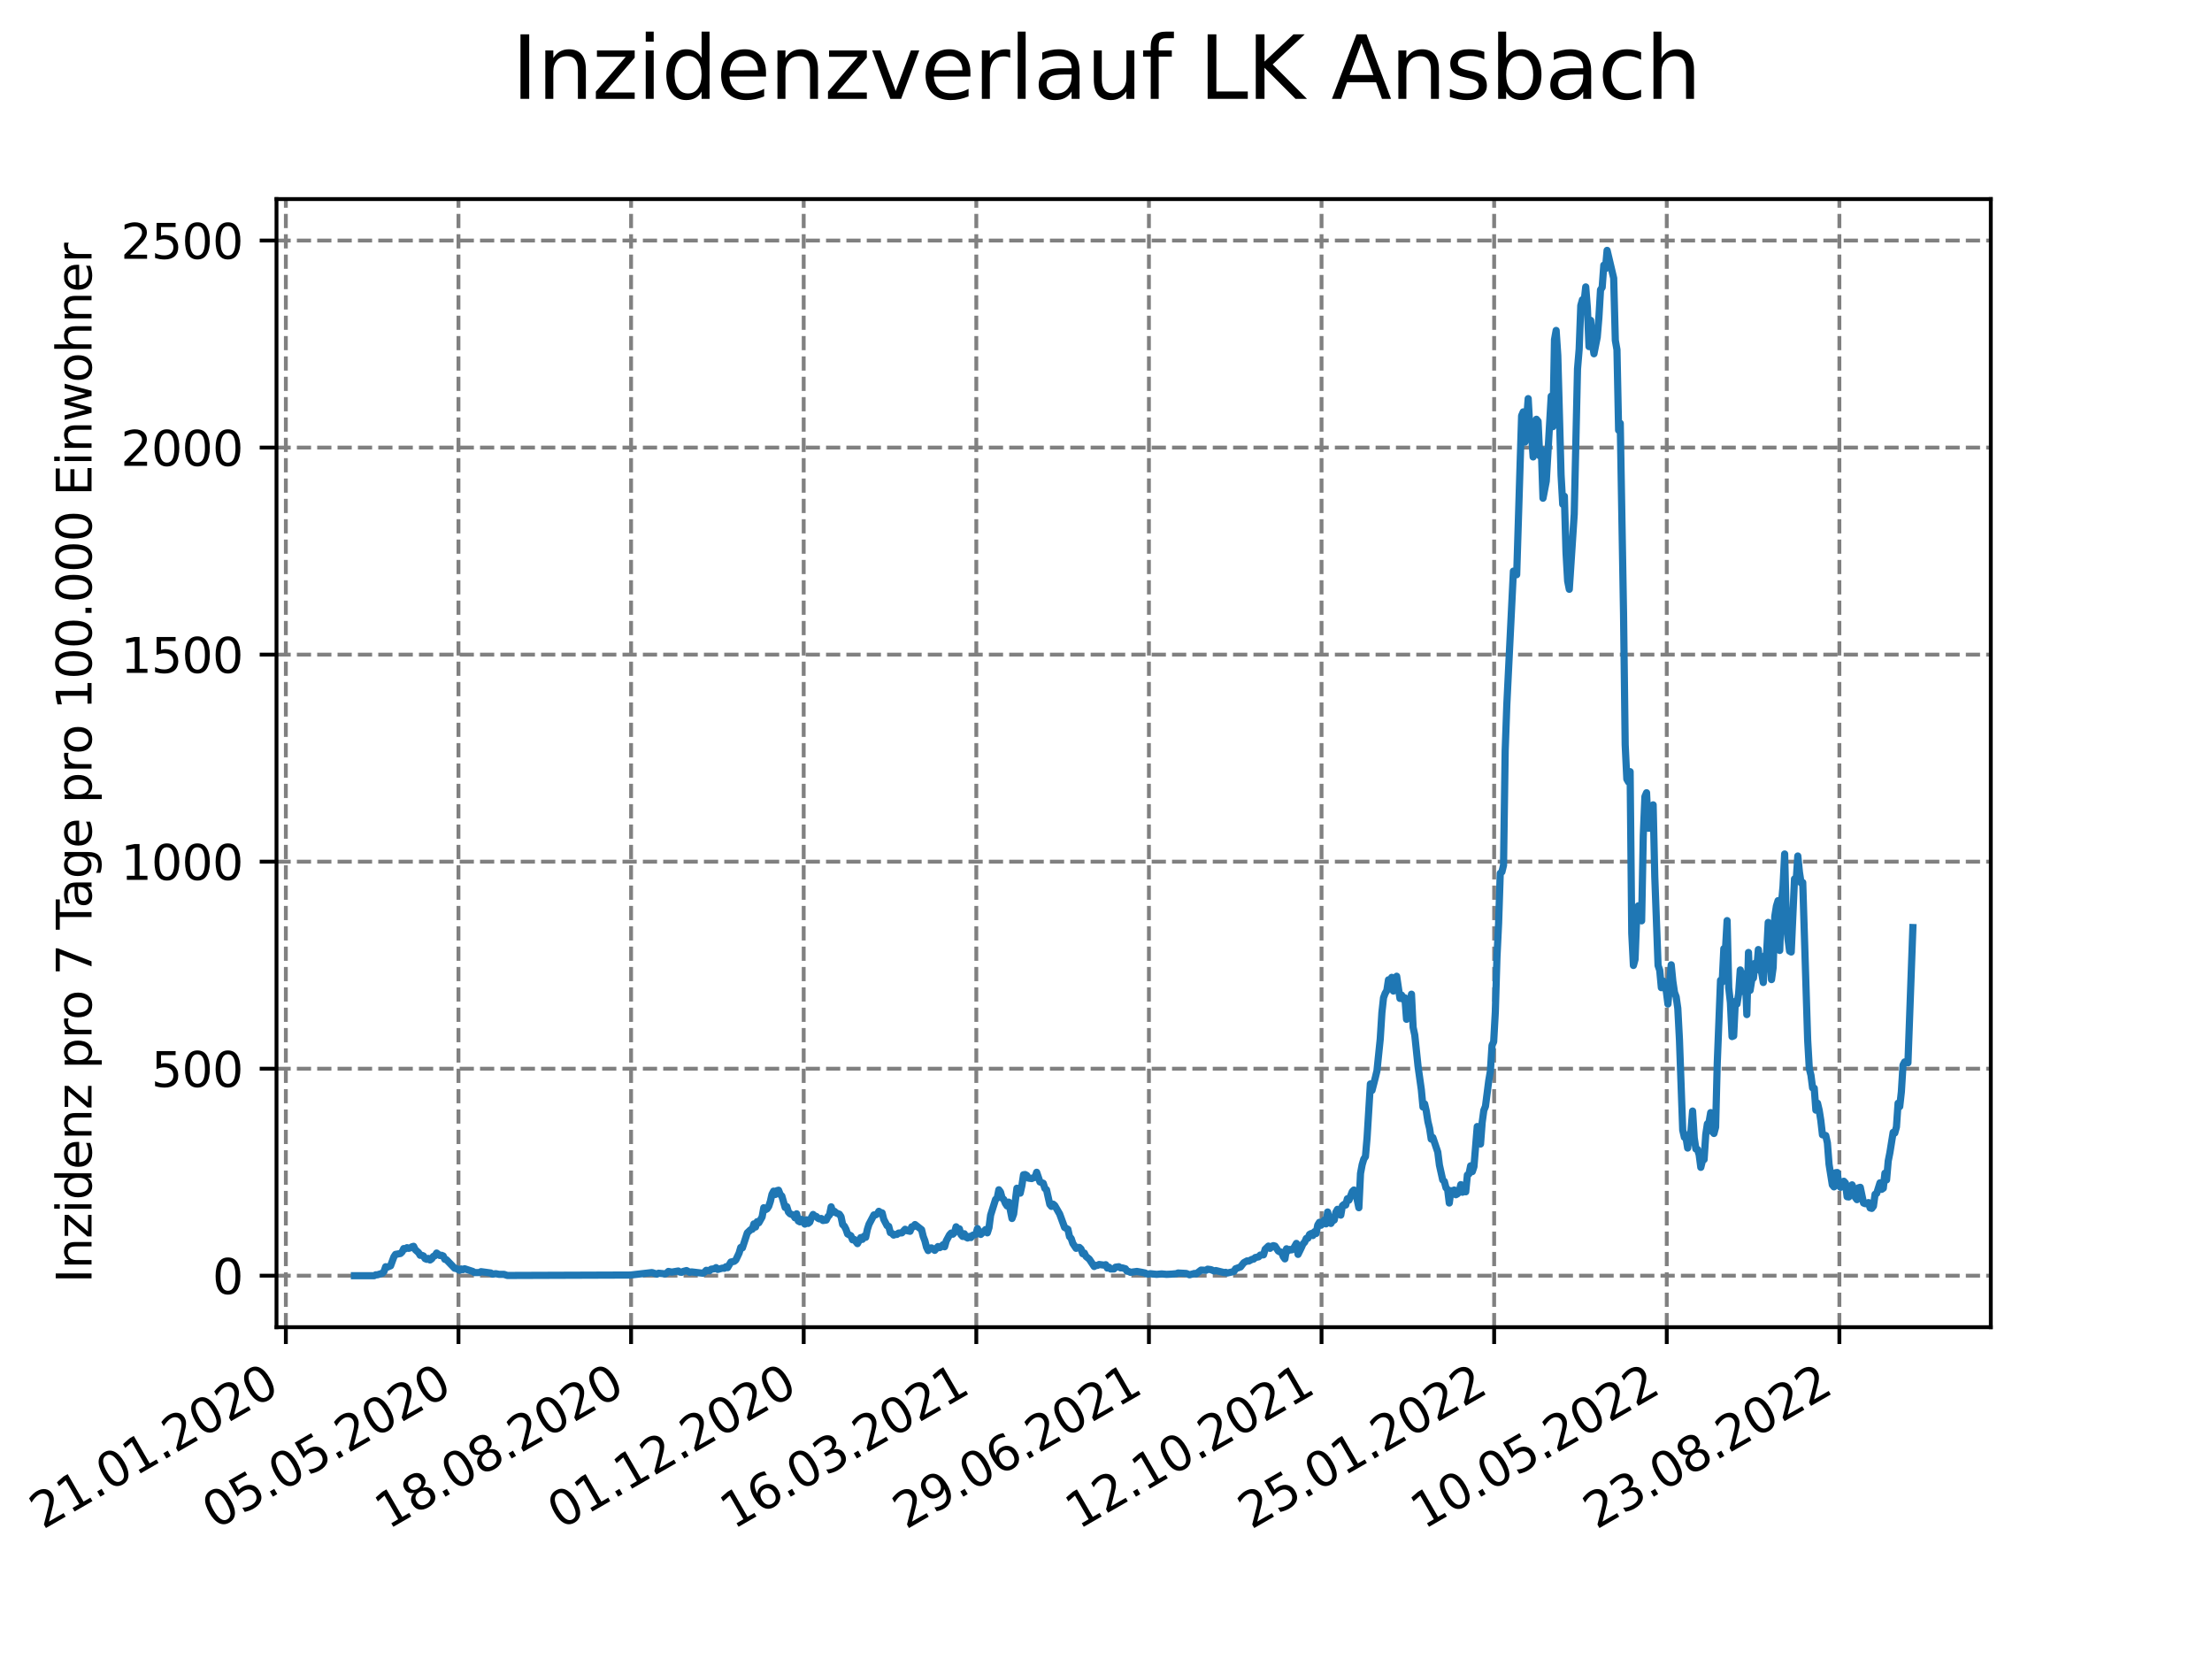 <?xml version="1.0" encoding="utf-8" standalone="no"?>
<!DOCTYPE svg PUBLIC "-//W3C//DTD SVG 1.1//EN"
  "http://www.w3.org/Graphics/SVG/1.1/DTD/svg11.dtd">
<svg xmlns:xlink="http://www.w3.org/1999/xlink" width="460.8pt" height="345.6pt" viewBox="0 0 460.8 345.6" xmlns="http://www.w3.org/2000/svg" version="1.1">
 <defs>
  <style type="text/css">*{stroke-linejoin: round; stroke-linecap: butt}</style>
 </defs>
 <g id="figure_1">
  <g id="patch_1">
   <path d="M 0 345.6 
L 460.8 345.6 
L 460.8 0 
L 0 0 
z
" style="fill: #ffffff"/>
  </g>
  <g id="axes_1">
   <g id="patch_2">
    <path d="M 57.6 276.48 
L 414.72 276.48 
L 414.72 41.472 
L 57.6 41.472 
z
" style="fill: #ffffff"/>
   </g>
   <g id="matplotlib.axis_1">
    <g id="xtick_1">
     <g id="line2d_1">
      <path d="M 59.549 276.48 
L 59.549 41.472 
" clip-path="url(#p2aee8ca44b)" style="fill: none; stroke-dasharray: 2.96,1.28; stroke-dashoffset: 0; stroke: #808080; stroke-width: 0.8"/>
     </g>
     <g id="line2d_2">
      <defs>
       <path id="m7853a41f8b" d="M 0 0 
L 0 3.5 
" style="stroke: #000000; stroke-width: 0.8"/>
      </defs>
      <g>
       <use xlink:href="#m7853a41f8b" x="59.549" y="276.48" style="stroke: #000000; stroke-width: 0.8"/>
      </g>
     </g>
     <g id="text_1">
      <!-- 21.01.2020 -->
      <g transform="translate(8.924 318.689) rotate(-30) scale(0.1 -0.1)">
       <defs>
        <path id="DejaVuSans-32" d="M 1228 531 
L 3431 531 
L 3431 0 
L 469 0 
L 469 531 
Q 828 903 1448 1529 
Q 2069 2156 2228 2338 
Q 2531 2678 2651 2914 
Q 2772 3150 2772 3378 
Q 2772 3750 2511 3984 
Q 2250 4219 1831 4219 
Q 1534 4219 1204 4116 
Q 875 4013 500 3803 
L 500 4441 
Q 881 4594 1212 4672 
Q 1544 4750 1819 4750 
Q 2544 4750 2975 4387 
Q 3406 4025 3406 3419 
Q 3406 3131 3298 2873 
Q 3191 2616 2906 2266 
Q 2828 2175 2409 1742 
Q 1991 1309 1228 531 
z
" transform="scale(0.016)"/>
        <path id="DejaVuSans-31" d="M 794 531 
L 1825 531 
L 1825 4091 
L 703 3866 
L 703 4441 
L 1819 4666 
L 2450 4666 
L 2450 531 
L 3481 531 
L 3481 0 
L 794 0 
L 794 531 
z
" transform="scale(0.016)"/>
        <path id="DejaVuSans-2e" d="M 684 794 
L 1344 794 
L 1344 0 
L 684 0 
L 684 794 
z
" transform="scale(0.016)"/>
        <path id="DejaVuSans-30" d="M 2034 4250 
Q 1547 4250 1301 3770 
Q 1056 3291 1056 2328 
Q 1056 1369 1301 889 
Q 1547 409 2034 409 
Q 2525 409 2770 889 
Q 3016 1369 3016 2328 
Q 3016 3291 2770 3770 
Q 2525 4250 2034 4250 
z
M 2034 4750 
Q 2819 4750 3233 4129 
Q 3647 3509 3647 2328 
Q 3647 1150 3233 529 
Q 2819 -91 2034 -91 
Q 1250 -91 836 529 
Q 422 1150 422 2328 
Q 422 3509 836 4129 
Q 1250 4750 2034 4750 
z
" transform="scale(0.016)"/>
       </defs>
       <use xlink:href="#DejaVuSans-32"/>
       <use xlink:href="#DejaVuSans-31" x="63.623"/>
       <use xlink:href="#DejaVuSans-2e" x="127.246"/>
       <use xlink:href="#DejaVuSans-30" x="159.033"/>
       <use xlink:href="#DejaVuSans-31" x="222.656"/>
       <use xlink:href="#DejaVuSans-2e" x="286.279"/>
       <use xlink:href="#DejaVuSans-32" x="318.066"/>
       <use xlink:href="#DejaVuSans-30" x="381.689"/>
       <use xlink:href="#DejaVuSans-32" x="445.312"/>
       <use xlink:href="#DejaVuSans-30" x="508.936"/>
      </g>
     </g>
    </g>
    <g id="xtick_2">
     <g id="line2d_3">
      <path d="M 95.508 276.48 
L 95.508 41.472 
" clip-path="url(#p2aee8ca44b)" style="fill: none; stroke-dasharray: 2.96,1.28; stroke-dashoffset: 0; stroke: #808080; stroke-width: 0.8"/>
     </g>
     <g id="line2d_4">
      <g>
       <use xlink:href="#m7853a41f8b" x="95.508" y="276.48" style="stroke: #000000; stroke-width: 0.8"/>
      </g>
     </g>
     <g id="text_2">
      <!-- 05.05.2020 -->
      <g transform="translate(44.883 318.689) rotate(-30) scale(0.1 -0.1)">
       <defs>
        <path id="DejaVuSans-35" d="M 691 4666 
L 3169 4666 
L 3169 4134 
L 1269 4134 
L 1269 2991 
Q 1406 3038 1543 3061 
Q 1681 3084 1819 3084 
Q 2600 3084 3056 2656 
Q 3513 2228 3513 1497 
Q 3513 744 3044 326 
Q 2575 -91 1722 -91 
Q 1428 -91 1123 -41 
Q 819 9 494 109 
L 494 744 
Q 775 591 1075 516 
Q 1375 441 1709 441 
Q 2250 441 2565 725 
Q 2881 1009 2881 1497 
Q 2881 1984 2565 2268 
Q 2250 2553 1709 2553 
Q 1456 2553 1204 2497 
Q 953 2441 691 2322 
L 691 4666 
z
" transform="scale(0.016)"/>
       </defs>
       <use xlink:href="#DejaVuSans-30"/>
       <use xlink:href="#DejaVuSans-35" x="63.623"/>
       <use xlink:href="#DejaVuSans-2e" x="127.246"/>
       <use xlink:href="#DejaVuSans-30" x="159.033"/>
       <use xlink:href="#DejaVuSans-35" x="222.656"/>
       <use xlink:href="#DejaVuSans-2e" x="286.279"/>
       <use xlink:href="#DejaVuSans-32" x="318.066"/>
       <use xlink:href="#DejaVuSans-30" x="381.689"/>
       <use xlink:href="#DejaVuSans-32" x="445.312"/>
       <use xlink:href="#DejaVuSans-30" x="508.936"/>
      </g>
     </g>
    </g>
    <g id="xtick_3">
     <g id="line2d_5">
      <path d="M 131.466 276.48 
L 131.466 41.472 
" clip-path="url(#p2aee8ca44b)" style="fill: none; stroke-dasharray: 2.96,1.28; stroke-dashoffset: 0; stroke: #808080; stroke-width: 0.8"/>
     </g>
     <g id="line2d_6">
      <g>
       <use xlink:href="#m7853a41f8b" x="131.466" y="276.48" style="stroke: #000000; stroke-width: 0.8"/>
      </g>
     </g>
     <g id="text_3">
      <!-- 18.08.2020 -->
      <g transform="translate(80.841 318.689) rotate(-30) scale(0.1 -0.1)">
       <defs>
        <path id="DejaVuSans-38" d="M 2034 2216 
Q 1584 2216 1326 1975 
Q 1069 1734 1069 1313 
Q 1069 891 1326 650 
Q 1584 409 2034 409 
Q 2484 409 2743 651 
Q 3003 894 3003 1313 
Q 3003 1734 2745 1975 
Q 2488 2216 2034 2216 
z
M 1403 2484 
Q 997 2584 770 2862 
Q 544 3141 544 3541 
Q 544 4100 942 4425 
Q 1341 4750 2034 4750 
Q 2731 4750 3128 4425 
Q 3525 4100 3525 3541 
Q 3525 3141 3298 2862 
Q 3072 2584 2669 2484 
Q 3125 2378 3379 2068 
Q 3634 1759 3634 1313 
Q 3634 634 3220 271 
Q 2806 -91 2034 -91 
Q 1263 -91 848 271 
Q 434 634 434 1313 
Q 434 1759 690 2068 
Q 947 2378 1403 2484 
z
M 1172 3481 
Q 1172 3119 1398 2916 
Q 1625 2713 2034 2713 
Q 2441 2713 2670 2916 
Q 2900 3119 2900 3481 
Q 2900 3844 2670 4047 
Q 2441 4250 2034 4250 
Q 1625 4250 1398 4047 
Q 1172 3844 1172 3481 
z
" transform="scale(0.016)"/>
       </defs>
       <use xlink:href="#DejaVuSans-31"/>
       <use xlink:href="#DejaVuSans-38" x="63.623"/>
       <use xlink:href="#DejaVuSans-2e" x="127.246"/>
       <use xlink:href="#DejaVuSans-30" x="159.033"/>
       <use xlink:href="#DejaVuSans-38" x="222.656"/>
       <use xlink:href="#DejaVuSans-2e" x="286.279"/>
       <use xlink:href="#DejaVuSans-32" x="318.066"/>
       <use xlink:href="#DejaVuSans-30" x="381.689"/>
       <use xlink:href="#DejaVuSans-32" x="445.312"/>
       <use xlink:href="#DejaVuSans-30" x="508.936"/>
      </g>
     </g>
    </g>
    <g id="xtick_4">
     <g id="line2d_7">
      <path d="M 167.425 276.48 
L 167.425 41.472 
" clip-path="url(#p2aee8ca44b)" style="fill: none; stroke-dasharray: 2.96,1.28; stroke-dashoffset: 0; stroke: #808080; stroke-width: 0.8"/>
     </g>
     <g id="line2d_8">
      <g>
       <use xlink:href="#m7853a41f8b" x="167.425" y="276.48" style="stroke: #000000; stroke-width: 0.8"/>
      </g>
     </g>
     <g id="text_4">
      <!-- 01.12.2020 -->
      <g transform="translate(116.8 318.689) rotate(-30) scale(0.1 -0.1)">
       <use xlink:href="#DejaVuSans-30"/>
       <use xlink:href="#DejaVuSans-31" x="63.623"/>
       <use xlink:href="#DejaVuSans-2e" x="127.246"/>
       <use xlink:href="#DejaVuSans-31" x="159.033"/>
       <use xlink:href="#DejaVuSans-32" x="222.656"/>
       <use xlink:href="#DejaVuSans-2e" x="286.279"/>
       <use xlink:href="#DejaVuSans-32" x="318.066"/>
       <use xlink:href="#DejaVuSans-30" x="381.689"/>
       <use xlink:href="#DejaVuSans-32" x="445.312"/>
       <use xlink:href="#DejaVuSans-30" x="508.936"/>
      </g>
     </g>
    </g>
    <g id="xtick_5">
     <g id="line2d_9">
      <path d="M 203.383 276.48 
L 203.383 41.472 
" clip-path="url(#p2aee8ca44b)" style="fill: none; stroke-dasharray: 2.96,1.28; stroke-dashoffset: 0; stroke: #808080; stroke-width: 0.8"/>
     </g>
     <g id="line2d_10">
      <g>
       <use xlink:href="#m7853a41f8b" x="203.383" y="276.48" style="stroke: #000000; stroke-width: 0.8"/>
      </g>
     </g>
     <g id="text_5">
      <!-- 16.03.2021 -->
      <g transform="translate(152.758 318.689) rotate(-30) scale(0.1 -0.1)">
       <defs>
        <path id="DejaVuSans-36" d="M 2113 2584 
Q 1688 2584 1439 2293 
Q 1191 2003 1191 1497 
Q 1191 994 1439 701 
Q 1688 409 2113 409 
Q 2538 409 2786 701 
Q 3034 994 3034 1497 
Q 3034 2003 2786 2293 
Q 2538 2584 2113 2584 
z
M 3366 4563 
L 3366 3988 
Q 3128 4100 2886 4159 
Q 2644 4219 2406 4219 
Q 1781 4219 1451 3797 
Q 1122 3375 1075 2522 
Q 1259 2794 1537 2939 
Q 1816 3084 2150 3084 
Q 2853 3084 3261 2657 
Q 3669 2231 3669 1497 
Q 3669 778 3244 343 
Q 2819 -91 2113 -91 
Q 1303 -91 875 529 
Q 447 1150 447 2328 
Q 447 3434 972 4092 
Q 1497 4750 2381 4750 
Q 2619 4750 2861 4703 
Q 3103 4656 3366 4563 
z
" transform="scale(0.016)"/>
        <path id="DejaVuSans-33" d="M 2597 2516 
Q 3050 2419 3304 2112 
Q 3559 1806 3559 1356 
Q 3559 666 3084 287 
Q 2609 -91 1734 -91 
Q 1441 -91 1130 -33 
Q 819 25 488 141 
L 488 750 
Q 750 597 1062 519 
Q 1375 441 1716 441 
Q 2309 441 2620 675 
Q 2931 909 2931 1356 
Q 2931 1769 2642 2001 
Q 2353 2234 1838 2234 
L 1294 2234 
L 1294 2753 
L 1863 2753 
Q 2328 2753 2575 2939 
Q 2822 3125 2822 3475 
Q 2822 3834 2567 4026 
Q 2313 4219 1838 4219 
Q 1578 4219 1281 4162 
Q 984 4106 628 3988 
L 628 4550 
Q 988 4650 1302 4700 
Q 1616 4750 1894 4750 
Q 2613 4750 3031 4423 
Q 3450 4097 3450 3541 
Q 3450 3153 3228 2886 
Q 3006 2619 2597 2516 
z
" transform="scale(0.016)"/>
       </defs>
       <use xlink:href="#DejaVuSans-31"/>
       <use xlink:href="#DejaVuSans-36" x="63.623"/>
       <use xlink:href="#DejaVuSans-2e" x="127.246"/>
       <use xlink:href="#DejaVuSans-30" x="159.033"/>
       <use xlink:href="#DejaVuSans-33" x="222.656"/>
       <use xlink:href="#DejaVuSans-2e" x="286.279"/>
       <use xlink:href="#DejaVuSans-32" x="318.066"/>
       <use xlink:href="#DejaVuSans-30" x="381.689"/>
       <use xlink:href="#DejaVuSans-32" x="445.312"/>
       <use xlink:href="#DejaVuSans-31" x="508.936"/>
      </g>
     </g>
    </g>
    <g id="xtick_6">
     <g id="line2d_11">
      <path d="M 239.342 276.48 
L 239.342 41.472 
" clip-path="url(#p2aee8ca44b)" style="fill: none; stroke-dasharray: 2.96,1.28; stroke-dashoffset: 0; stroke: #808080; stroke-width: 0.8"/>
     </g>
     <g id="line2d_12">
      <g>
       <use xlink:href="#m7853a41f8b" x="239.342" y="276.48" style="stroke: #000000; stroke-width: 0.8"/>
      </g>
     </g>
     <g id="text_6">
      <!-- 29.06.2021 -->
      <g transform="translate(188.717 318.689) rotate(-30) scale(0.1 -0.1)">
       <defs>
        <path id="DejaVuSans-39" d="M 703 97 
L 703 672 
Q 941 559 1184 500 
Q 1428 441 1663 441 
Q 2288 441 2617 861 
Q 2947 1281 2994 2138 
Q 2813 1869 2534 1725 
Q 2256 1581 1919 1581 
Q 1219 1581 811 2004 
Q 403 2428 403 3163 
Q 403 3881 828 4315 
Q 1253 4750 1959 4750 
Q 2769 4750 3195 4129 
Q 3622 3509 3622 2328 
Q 3622 1225 3098 567 
Q 2575 -91 1691 -91 
Q 1453 -91 1209 -44 
Q 966 3 703 97 
z
M 1959 2075 
Q 2384 2075 2632 2365 
Q 2881 2656 2881 3163 
Q 2881 3666 2632 3958 
Q 2384 4250 1959 4250 
Q 1534 4250 1286 3958 
Q 1038 3666 1038 3163 
Q 1038 2656 1286 2365 
Q 1534 2075 1959 2075 
z
" transform="scale(0.016)"/>
       </defs>
       <use xlink:href="#DejaVuSans-32"/>
       <use xlink:href="#DejaVuSans-39" x="63.623"/>
       <use xlink:href="#DejaVuSans-2e" x="127.246"/>
       <use xlink:href="#DejaVuSans-30" x="159.033"/>
       <use xlink:href="#DejaVuSans-36" x="222.656"/>
       <use xlink:href="#DejaVuSans-2e" x="286.279"/>
       <use xlink:href="#DejaVuSans-32" x="318.066"/>
       <use xlink:href="#DejaVuSans-30" x="381.689"/>
       <use xlink:href="#DejaVuSans-32" x="445.312"/>
       <use xlink:href="#DejaVuSans-31" x="508.936"/>
      </g>
     </g>
    </g>
    <g id="xtick_7">
     <g id="line2d_13">
      <path d="M 275.301 276.48 
L 275.301 41.472 
" clip-path="url(#p2aee8ca44b)" style="fill: none; stroke-dasharray: 2.96,1.28; stroke-dashoffset: 0; stroke: #808080; stroke-width: 0.8"/>
     </g>
     <g id="line2d_14">
      <g>
       <use xlink:href="#m7853a41f8b" x="275.301" y="276.48" style="stroke: #000000; stroke-width: 0.8"/>
      </g>
     </g>
     <g id="text_7">
      <!-- 12.10.2021 -->
      <g transform="translate(224.675 318.689) rotate(-30) scale(0.1 -0.1)">
       <use xlink:href="#DejaVuSans-31"/>
       <use xlink:href="#DejaVuSans-32" x="63.623"/>
       <use xlink:href="#DejaVuSans-2e" x="127.246"/>
       <use xlink:href="#DejaVuSans-31" x="159.033"/>
       <use xlink:href="#DejaVuSans-30" x="222.656"/>
       <use xlink:href="#DejaVuSans-2e" x="286.279"/>
       <use xlink:href="#DejaVuSans-32" x="318.066"/>
       <use xlink:href="#DejaVuSans-30" x="381.689"/>
       <use xlink:href="#DejaVuSans-32" x="445.312"/>
       <use xlink:href="#DejaVuSans-31" x="508.936"/>
      </g>
     </g>
    </g>
    <g id="xtick_8">
     <g id="line2d_15">
      <path d="M 311.259 276.48 
L 311.259 41.472 
" clip-path="url(#p2aee8ca44b)" style="fill: none; stroke-dasharray: 2.96,1.28; stroke-dashoffset: 0; stroke: #808080; stroke-width: 0.8"/>
     </g>
     <g id="line2d_16">
      <g>
       <use xlink:href="#m7853a41f8b" x="311.259" y="276.48" style="stroke: #000000; stroke-width: 0.8"/>
      </g>
     </g>
     <g id="text_8">
      <!-- 25.01.2022 -->
      <g transform="translate(260.634 318.689) rotate(-30) scale(0.1 -0.1)">
       <use xlink:href="#DejaVuSans-32"/>
       <use xlink:href="#DejaVuSans-35" x="63.623"/>
       <use xlink:href="#DejaVuSans-2e" x="127.246"/>
       <use xlink:href="#DejaVuSans-30" x="159.033"/>
       <use xlink:href="#DejaVuSans-31" x="222.656"/>
       <use xlink:href="#DejaVuSans-2e" x="286.279"/>
       <use xlink:href="#DejaVuSans-32" x="318.066"/>
       <use xlink:href="#DejaVuSans-30" x="381.689"/>
       <use xlink:href="#DejaVuSans-32" x="445.312"/>
       <use xlink:href="#DejaVuSans-32" x="508.936"/>
      </g>
     </g>
    </g>
    <g id="xtick_9">
     <g id="line2d_17">
      <path d="M 347.218 276.48 
L 347.218 41.472 
" clip-path="url(#p2aee8ca44b)" style="fill: none; stroke-dasharray: 2.96,1.28; stroke-dashoffset: 0; stroke: #808080; stroke-width: 0.8"/>
     </g>
     <g id="line2d_18">
      <g>
       <use xlink:href="#m7853a41f8b" x="347.218" y="276.48" style="stroke: #000000; stroke-width: 0.8"/>
      </g>
     </g>
     <g id="text_9">
      <!-- 10.05.2022 -->
      <g transform="translate(296.593 318.689) rotate(-30) scale(0.1 -0.1)">
       <use xlink:href="#DejaVuSans-31"/>
       <use xlink:href="#DejaVuSans-30" x="63.623"/>
       <use xlink:href="#DejaVuSans-2e" x="127.246"/>
       <use xlink:href="#DejaVuSans-30" x="159.033"/>
       <use xlink:href="#DejaVuSans-35" x="222.656"/>
       <use xlink:href="#DejaVuSans-2e" x="286.279"/>
       <use xlink:href="#DejaVuSans-32" x="318.066"/>
       <use xlink:href="#DejaVuSans-30" x="381.689"/>
       <use xlink:href="#DejaVuSans-32" x="445.312"/>
       <use xlink:href="#DejaVuSans-32" x="508.936"/>
      </g>
     </g>
    </g>
    <g id="xtick_10">
     <g id="line2d_19">
      <path d="M 383.176 276.48 
L 383.176 41.472 
" clip-path="url(#p2aee8ca44b)" style="fill: none; stroke-dasharray: 2.96,1.28; stroke-dashoffset: 0; stroke: #808080; stroke-width: 0.8"/>
     </g>
     <g id="line2d_20">
      <g>
       <use xlink:href="#m7853a41f8b" x="383.176" y="276.48" style="stroke: #000000; stroke-width: 0.8"/>
      </g>
     </g>
     <g id="text_10">
      <!-- 23.08.2022 -->
      <g transform="translate(332.551 318.689) rotate(-30) scale(0.1 -0.1)">
       <use xlink:href="#DejaVuSans-32"/>
       <use xlink:href="#DejaVuSans-33" x="63.623"/>
       <use xlink:href="#DejaVuSans-2e" x="127.246"/>
       <use xlink:href="#DejaVuSans-30" x="159.033"/>
       <use xlink:href="#DejaVuSans-38" x="222.656"/>
       <use xlink:href="#DejaVuSans-2e" x="286.279"/>
       <use xlink:href="#DejaVuSans-32" x="318.066"/>
       <use xlink:href="#DejaVuSans-30" x="381.689"/>
       <use xlink:href="#DejaVuSans-32" x="445.312"/>
       <use xlink:href="#DejaVuSans-32" x="508.936"/>
      </g>
     </g>
    </g>
   </g>
   <g id="matplotlib.axis_2">
    <g id="ytick_1">
     <g id="line2d_21">
      <path d="M 57.6 265.751 
L 414.72 265.751 
" clip-path="url(#p2aee8ca44b)" style="fill: none; stroke-dasharray: 2.96,1.28; stroke-dashoffset: 0; stroke: #808080; stroke-width: 0.8"/>
     </g>
     <g id="line2d_22">
      <defs>
       <path id="mcdeaa938d8" d="M 0 0 
L -3.5 0 
" style="stroke: #000000; stroke-width: 0.8"/>
      </defs>
      <g>
       <use xlink:href="#mcdeaa938d8" x="57.6" y="265.751" style="stroke: #000000; stroke-width: 0.8"/>
      </g>
     </g>
     <g id="text_11">
      <!-- 0 -->
      <g transform="translate(44.237 269.55) scale(0.1 -0.1)">
       <use xlink:href="#DejaVuSans-30"/>
      </g>
     </g>
    </g>
    <g id="ytick_2">
     <g id="line2d_23">
      <path d="M 57.6 222.623 
L 414.72 222.623 
" clip-path="url(#p2aee8ca44b)" style="fill: none; stroke-dasharray: 2.96,1.28; stroke-dashoffset: 0; stroke: #808080; stroke-width: 0.8"/>
     </g>
     <g id="line2d_24">
      <g>
       <use xlink:href="#mcdeaa938d8" x="57.6" y="222.623" style="stroke: #000000; stroke-width: 0.8"/>
      </g>
     </g>
     <g id="text_12">
      <!-- 500 -->
      <g transform="translate(31.512 226.422) scale(0.1 -0.1)">
       <use xlink:href="#DejaVuSans-35"/>
       <use xlink:href="#DejaVuSans-30" x="63.623"/>
       <use xlink:href="#DejaVuSans-30" x="127.246"/>
      </g>
     </g>
    </g>
    <g id="ytick_3">
     <g id="line2d_25">
      <path d="M 57.6 179.494 
L 414.72 179.494 
" clip-path="url(#p2aee8ca44b)" style="fill: none; stroke-dasharray: 2.96,1.28; stroke-dashoffset: 0; stroke: #808080; stroke-width: 0.8"/>
     </g>
     <g id="line2d_26">
      <g>
       <use xlink:href="#mcdeaa938d8" x="57.6" y="179.494" style="stroke: #000000; stroke-width: 0.8"/>
      </g>
     </g>
     <g id="text_13">
      <!-- 1000 -->
      <g transform="translate(25.15 183.293) scale(0.1 -0.1)">
       <use xlink:href="#DejaVuSans-31"/>
       <use xlink:href="#DejaVuSans-30" x="63.623"/>
       <use xlink:href="#DejaVuSans-30" x="127.246"/>
       <use xlink:href="#DejaVuSans-30" x="190.869"/>
      </g>
     </g>
    </g>
    <g id="ytick_4">
     <g id="line2d_27">
      <path d="M 57.6 136.366 
L 414.72 136.366 
" clip-path="url(#p2aee8ca44b)" style="fill: none; stroke-dasharray: 2.96,1.28; stroke-dashoffset: 0; stroke: #808080; stroke-width: 0.8"/>
     </g>
     <g id="line2d_28">
      <g>
       <use xlink:href="#mcdeaa938d8" x="57.6" y="136.366" style="stroke: #000000; stroke-width: 0.8"/>
      </g>
     </g>
     <g id="text_14">
      <!-- 1500 -->
      <g transform="translate(25.15 140.165) scale(0.1 -0.1)">
       <use xlink:href="#DejaVuSans-31"/>
       <use xlink:href="#DejaVuSans-35" x="63.623"/>
       <use xlink:href="#DejaVuSans-30" x="127.246"/>
       <use xlink:href="#DejaVuSans-30" x="190.869"/>
      </g>
     </g>
    </g>
    <g id="ytick_5">
     <g id="line2d_29">
      <path d="M 57.6 93.237 
L 414.72 93.237 
" clip-path="url(#p2aee8ca44b)" style="fill: none; stroke-dasharray: 2.96,1.28; stroke-dashoffset: 0; stroke: #808080; stroke-width: 0.8"/>
     </g>
     <g id="line2d_30">
      <g>
       <use xlink:href="#mcdeaa938d8" x="57.6" y="93.237" style="stroke: #000000; stroke-width: 0.8"/>
      </g>
     </g>
     <g id="text_15">
      <!-- 2000 -->
      <g transform="translate(25.15 97.036) scale(0.1 -0.1)">
       <use xlink:href="#DejaVuSans-32"/>
       <use xlink:href="#DejaVuSans-30" x="63.623"/>
       <use xlink:href="#DejaVuSans-30" x="127.246"/>
       <use xlink:href="#DejaVuSans-30" x="190.869"/>
      </g>
     </g>
    </g>
    <g id="ytick_6">
     <g id="line2d_31">
      <path d="M 57.6 50.109 
L 414.72 50.109 
" clip-path="url(#p2aee8ca44b)" style="fill: none; stroke-dasharray: 2.96,1.28; stroke-dashoffset: 0; stroke: #808080; stroke-width: 0.8"/>
     </g>
     <g id="line2d_32">
      <g>
       <use xlink:href="#mcdeaa938d8" x="57.6" y="50.109" style="stroke: #000000; stroke-width: 0.8"/>
      </g>
     </g>
     <g id="text_16">
      <!-- 2500 -->
      <g transform="translate(25.15 53.908) scale(0.1 -0.1)">
       <use xlink:href="#DejaVuSans-32"/>
       <use xlink:href="#DejaVuSans-35" x="63.623"/>
       <use xlink:href="#DejaVuSans-30" x="127.246"/>
       <use xlink:href="#DejaVuSans-30" x="190.869"/>
      </g>
     </g>
    </g>
    <g id="text_17">
     <!-- Inzidenz pro 7 Tage pro 100.000 Einwohner -->
     <g transform="translate(19.07 267.301) rotate(-90) scale(0.1 -0.1)">
      <defs>
       <path id="DejaVuSans-49" d="M 628 4666 
L 1259 4666 
L 1259 0 
L 628 0 
L 628 4666 
z
" transform="scale(0.016)"/>
       <path id="DejaVuSans-6e" d="M 3513 2113 
L 3513 0 
L 2938 0 
L 2938 2094 
Q 2938 2591 2744 2837 
Q 2550 3084 2163 3084 
Q 1697 3084 1428 2787 
Q 1159 2491 1159 1978 
L 1159 0 
L 581 0 
L 581 3500 
L 1159 3500 
L 1159 2956 
Q 1366 3272 1645 3428 
Q 1925 3584 2291 3584 
Q 2894 3584 3203 3211 
Q 3513 2838 3513 2113 
z
" transform="scale(0.016)"/>
       <path id="DejaVuSans-7a" d="M 353 3500 
L 3084 3500 
L 3084 2975 
L 922 459 
L 3084 459 
L 3084 0 
L 275 0 
L 275 525 
L 2438 3041 
L 353 3041 
L 353 3500 
z
" transform="scale(0.016)"/>
       <path id="DejaVuSans-69" d="M 603 3500 
L 1178 3500 
L 1178 0 
L 603 0 
L 603 3500 
z
M 603 4863 
L 1178 4863 
L 1178 4134 
L 603 4134 
L 603 4863 
z
" transform="scale(0.016)"/>
       <path id="DejaVuSans-64" d="M 2906 2969 
L 2906 4863 
L 3481 4863 
L 3481 0 
L 2906 0 
L 2906 525 
Q 2725 213 2448 61 
Q 2172 -91 1784 -91 
Q 1150 -91 751 415 
Q 353 922 353 1747 
Q 353 2572 751 3078 
Q 1150 3584 1784 3584 
Q 2172 3584 2448 3432 
Q 2725 3281 2906 2969 
z
M 947 1747 
Q 947 1113 1208 752 
Q 1469 391 1925 391 
Q 2381 391 2643 752 
Q 2906 1113 2906 1747 
Q 2906 2381 2643 2742 
Q 2381 3103 1925 3103 
Q 1469 3103 1208 2742 
Q 947 2381 947 1747 
z
" transform="scale(0.016)"/>
       <path id="DejaVuSans-65" d="M 3597 1894 
L 3597 1613 
L 953 1613 
Q 991 1019 1311 708 
Q 1631 397 2203 397 
Q 2534 397 2845 478 
Q 3156 559 3463 722 
L 3463 178 
Q 3153 47 2828 -22 
Q 2503 -91 2169 -91 
Q 1331 -91 842 396 
Q 353 884 353 1716 
Q 353 2575 817 3079 
Q 1281 3584 2069 3584 
Q 2775 3584 3186 3129 
Q 3597 2675 3597 1894 
z
M 3022 2063 
Q 3016 2534 2758 2815 
Q 2500 3097 2075 3097 
Q 1594 3097 1305 2825 
Q 1016 2553 972 2059 
L 3022 2063 
z
" transform="scale(0.016)"/>
       <path id="DejaVuSans-20" transform="scale(0.016)"/>
       <path id="DejaVuSans-70" d="M 1159 525 
L 1159 -1331 
L 581 -1331 
L 581 3500 
L 1159 3500 
L 1159 2969 
Q 1341 3281 1617 3432 
Q 1894 3584 2278 3584 
Q 2916 3584 3314 3078 
Q 3713 2572 3713 1747 
Q 3713 922 3314 415 
Q 2916 -91 2278 -91 
Q 1894 -91 1617 61 
Q 1341 213 1159 525 
z
M 3116 1747 
Q 3116 2381 2855 2742 
Q 2594 3103 2138 3103 
Q 1681 3103 1420 2742 
Q 1159 2381 1159 1747 
Q 1159 1113 1420 752 
Q 1681 391 2138 391 
Q 2594 391 2855 752 
Q 3116 1113 3116 1747 
z
" transform="scale(0.016)"/>
       <path id="DejaVuSans-72" d="M 2631 2963 
Q 2534 3019 2420 3045 
Q 2306 3072 2169 3072 
Q 1681 3072 1420 2755 
Q 1159 2438 1159 1844 
L 1159 0 
L 581 0 
L 581 3500 
L 1159 3500 
L 1159 2956 
Q 1341 3275 1631 3429 
Q 1922 3584 2338 3584 
Q 2397 3584 2469 3576 
Q 2541 3569 2628 3553 
L 2631 2963 
z
" transform="scale(0.016)"/>
       <path id="DejaVuSans-6f" d="M 1959 3097 
Q 1497 3097 1228 2736 
Q 959 2375 959 1747 
Q 959 1119 1226 758 
Q 1494 397 1959 397 
Q 2419 397 2687 759 
Q 2956 1122 2956 1747 
Q 2956 2369 2687 2733 
Q 2419 3097 1959 3097 
z
M 1959 3584 
Q 2709 3584 3137 3096 
Q 3566 2609 3566 1747 
Q 3566 888 3137 398 
Q 2709 -91 1959 -91 
Q 1206 -91 779 398 
Q 353 888 353 1747 
Q 353 2609 779 3096 
Q 1206 3584 1959 3584 
z
" transform="scale(0.016)"/>
       <path id="DejaVuSans-37" d="M 525 4666 
L 3525 4666 
L 3525 4397 
L 1831 0 
L 1172 0 
L 2766 4134 
L 525 4134 
L 525 4666 
z
" transform="scale(0.016)"/>
       <path id="DejaVuSans-54" d="M -19 4666 
L 3928 4666 
L 3928 4134 
L 2272 4134 
L 2272 0 
L 1638 0 
L 1638 4134 
L -19 4134 
L -19 4666 
z
" transform="scale(0.016)"/>
       <path id="DejaVuSans-61" d="M 2194 1759 
Q 1497 1759 1228 1600 
Q 959 1441 959 1056 
Q 959 750 1161 570 
Q 1363 391 1709 391 
Q 2188 391 2477 730 
Q 2766 1069 2766 1631 
L 2766 1759 
L 2194 1759 
z
M 3341 1997 
L 3341 0 
L 2766 0 
L 2766 531 
Q 2569 213 2275 61 
Q 1981 -91 1556 -91 
Q 1019 -91 701 211 
Q 384 513 384 1019 
Q 384 1609 779 1909 
Q 1175 2209 1959 2209 
L 2766 2209 
L 2766 2266 
Q 2766 2663 2505 2880 
Q 2244 3097 1772 3097 
Q 1472 3097 1187 3025 
Q 903 2953 641 2809 
L 641 3341 
Q 956 3463 1253 3523 
Q 1550 3584 1831 3584 
Q 2591 3584 2966 3190 
Q 3341 2797 3341 1997 
z
" transform="scale(0.016)"/>
       <path id="DejaVuSans-67" d="M 2906 1791 
Q 2906 2416 2648 2759 
Q 2391 3103 1925 3103 
Q 1463 3103 1205 2759 
Q 947 2416 947 1791 
Q 947 1169 1205 825 
Q 1463 481 1925 481 
Q 2391 481 2648 825 
Q 2906 1169 2906 1791 
z
M 3481 434 
Q 3481 -459 3084 -895 
Q 2688 -1331 1869 -1331 
Q 1566 -1331 1297 -1286 
Q 1028 -1241 775 -1147 
L 775 -588 
Q 1028 -725 1275 -790 
Q 1522 -856 1778 -856 
Q 2344 -856 2625 -561 
Q 2906 -266 2906 331 
L 2906 616 
Q 2728 306 2450 153 
Q 2172 0 1784 0 
Q 1141 0 747 490 
Q 353 981 353 1791 
Q 353 2603 747 3093 
Q 1141 3584 1784 3584 
Q 2172 3584 2450 3431 
Q 2728 3278 2906 2969 
L 2906 3500 
L 3481 3500 
L 3481 434 
z
" transform="scale(0.016)"/>
       <path id="DejaVuSans-45" d="M 628 4666 
L 3578 4666 
L 3578 4134 
L 1259 4134 
L 1259 2753 
L 3481 2753 
L 3481 2222 
L 1259 2222 
L 1259 531 
L 3634 531 
L 3634 0 
L 628 0 
L 628 4666 
z
" transform="scale(0.016)"/>
       <path id="DejaVuSans-77" d="M 269 3500 
L 844 3500 
L 1563 769 
L 2278 3500 
L 2956 3500 
L 3675 769 
L 4391 3500 
L 4966 3500 
L 4050 0 
L 3372 0 
L 2619 2869 
L 1863 0 
L 1184 0 
L 269 3500 
z
" transform="scale(0.016)"/>
       <path id="DejaVuSans-68" d="M 3513 2113 
L 3513 0 
L 2938 0 
L 2938 2094 
Q 2938 2591 2744 2837 
Q 2550 3084 2163 3084 
Q 1697 3084 1428 2787 
Q 1159 2491 1159 1978 
L 1159 0 
L 581 0 
L 581 4863 
L 1159 4863 
L 1159 2956 
Q 1366 3272 1645 3428 
Q 1925 3584 2291 3584 
Q 2894 3584 3203 3211 
Q 3513 2838 3513 2113 
z
" transform="scale(0.016)"/>
      </defs>
      <use xlink:href="#DejaVuSans-49"/>
      <use xlink:href="#DejaVuSans-6e" x="29.492"/>
      <use xlink:href="#DejaVuSans-7a" x="92.871"/>
      <use xlink:href="#DejaVuSans-69" x="145.361"/>
      <use xlink:href="#DejaVuSans-64" x="173.145"/>
      <use xlink:href="#DejaVuSans-65" x="236.621"/>
      <use xlink:href="#DejaVuSans-6e" x="298.145"/>
      <use xlink:href="#DejaVuSans-7a" x="361.523"/>
      <use xlink:href="#DejaVuSans-20" x="414.014"/>
      <use xlink:href="#DejaVuSans-70" x="445.801"/>
      <use xlink:href="#DejaVuSans-72" x="509.277"/>
      <use xlink:href="#DejaVuSans-6f" x="548.141"/>
      <use xlink:href="#DejaVuSans-20" x="609.322"/>
      <use xlink:href="#DejaVuSans-37" x="641.109"/>
      <use xlink:href="#DejaVuSans-20" x="704.732"/>
      <use xlink:href="#DejaVuSans-54" x="736.52"/>
      <use xlink:href="#DejaVuSans-61" x="781.104"/>
      <use xlink:href="#DejaVuSans-67" x="842.383"/>
      <use xlink:href="#DejaVuSans-65" x="905.859"/>
      <use xlink:href="#DejaVuSans-20" x="967.383"/>
      <use xlink:href="#DejaVuSans-70" x="999.17"/>
      <use xlink:href="#DejaVuSans-72" x="1062.646"/>
      <use xlink:href="#DejaVuSans-6f" x="1101.51"/>
      <use xlink:href="#DejaVuSans-20" x="1162.691"/>
      <use xlink:href="#DejaVuSans-31" x="1194.479"/>
      <use xlink:href="#DejaVuSans-30" x="1258.102"/>
      <use xlink:href="#DejaVuSans-30" x="1321.725"/>
      <use xlink:href="#DejaVuSans-2e" x="1385.348"/>
      <use xlink:href="#DejaVuSans-30" x="1417.135"/>
      <use xlink:href="#DejaVuSans-30" x="1480.758"/>
      <use xlink:href="#DejaVuSans-30" x="1544.381"/>
      <use xlink:href="#DejaVuSans-20" x="1608.004"/>
      <use xlink:href="#DejaVuSans-45" x="1639.791"/>
      <use xlink:href="#DejaVuSans-69" x="1702.975"/>
      <use xlink:href="#DejaVuSans-6e" x="1730.758"/>
      <use xlink:href="#DejaVuSans-77" x="1794.137"/>
      <use xlink:href="#DejaVuSans-6f" x="1875.924"/>
      <use xlink:href="#DejaVuSans-68" x="1937.105"/>
      <use xlink:href="#DejaVuSans-6e" x="2000.484"/>
      <use xlink:href="#DejaVuSans-65" x="2063.863"/>
      <use xlink:href="#DejaVuSans-72" x="2125.387"/>
     </g>
    </g>
   </g>
   <g id="line2d_33">
    <path d="M 73.833 265.751 
L 77.942 265.751 
L 78.285 265.564 
L 78.627 265.564 
L 79.655 265.237 
L 79.997 264.863 
L 80.34 263.882 
L 80.682 263.975 
L 81.367 263.695 
L 82.052 261.826 
L 82.394 261.312 
L 83.422 261.125 
L 83.764 260.798 
L 84.107 260.097 
L 84.449 260.144 
L 84.792 259.91 
L 85.134 260.05 
L 85.476 259.957 
L 85.819 259.723 
L 86.161 259.63 
L 86.504 260.331 
L 87.189 260.938 
L 87.531 261.499 
L 87.874 261.499 
L 88.216 261.639 
L 88.559 262.2 
L 88.901 262.34 
L 89.244 262.153 
L 89.586 262.48 
L 89.928 262.246 
L 90.271 261.732 
L 90.613 261.592 
L 90.956 261.031 
L 91.641 261.546 
L 91.983 261.499 
L 92.326 261.639 
L 92.668 262.34 
L 93.011 262.433 
L 94.723 264.209 
L 95.065 264.256 
L 95.75 264.63 
L 96.093 264.349 
L 96.435 264.489 
L 96.778 264.303 
L 98.49 264.863 
L 98.832 265.097 
L 99.517 265.097 
L 99.86 265.097 
L 100.202 264.91 
L 102.257 265.19 
L 102.6 265.424 
L 103.285 265.331 
L 103.969 265.471 
L 104.997 265.471 
L 105.682 265.704 
L 131.366 265.611 
L 135.818 265.097 
L 136.846 265.424 
L 137.188 265.237 
L 138.216 265.331 
L 138.558 265.377 
L 138.901 265.19 
L 139.243 264.863 
L 139.928 265.003 
L 141.298 264.77 
L 141.64 265.003 
L 141.983 265.05 
L 142.325 264.863 
L 143.01 264.676 
L 143.695 265.05 
L 144.038 264.957 
L 146.435 265.237 
L 146.777 265.003 
L 147.12 264.63 
L 147.805 264.723 
L 148.147 264.396 
L 148.832 264.303 
L 149.174 264.069 
L 149.517 264.443 
L 150.544 264.162 
L 150.887 264.209 
L 151.229 263.882 
L 151.572 264.069 
L 152.257 262.901 
L 152.942 262.76 
L 153.284 262.48 
L 153.969 261.031 
L 154.311 259.863 
L 154.654 259.957 
L 155.681 256.826 
L 156.366 256.172 
L 156.709 256.078 
L 157.051 254.957 
L 157.394 255.611 
L 157.736 254.489 
L 158.079 254.723 
L 158.763 253.508 
L 159.106 251.592 
L 159.448 252.013 
L 159.791 251.826 
L 160.133 251.312 
L 160.476 250.284 
L 160.818 248.789 
L 161.161 248.134 
L 161.503 248.835 
L 161.846 248.041 
L 162.188 247.947 
L 162.531 248.835 
L 162.873 249.162 
L 163.558 251.546 
L 163.9 251.359 
L 164.243 252.48 
L 164.585 252.854 
L 165.27 253.134 
L 165.613 253.695 
L 165.955 252.854 
L 166.298 254.349 
L 166.64 254.536 
L 166.983 254.022 
L 167.667 255.003 
L 168.01 254.116 
L 168.352 254.863 
L 168.695 254.583 
L 169.037 253.602 
L 169.38 252.994 
L 169.722 253.321 
L 170.065 253.415 
L 170.407 253.789 
L 170.75 253.929 
L 171.092 253.835 
L 171.435 254.256 
L 172.119 254.162 
L 172.462 253.461 
L 172.804 253.088 
L 173.147 251.405 
L 173.489 252.527 
L 173.832 252.34 
L 174.174 252.667 
L 174.859 252.947 
L 175.202 253.461 
L 175.544 255.097 
L 175.887 255.424 
L 176.229 256.078 
L 176.572 257.06 
L 177.256 257.433 
L 177.599 258.274 
L 177.941 258.181 
L 178.626 259.069 
L 179.311 257.807 
L 179.654 258.181 
L 179.996 257.527 
L 180.339 257.76 
L 180.681 256.125 
L 181.024 255.05 
L 182.051 253.088 
L 182.393 253.088 
L 182.736 252.901 
L 183.078 252.34 
L 183.421 252.574 
L 183.763 252.667 
L 184.106 254.022 
L 184.791 255.331 
L 185.133 255.471 
L 185.476 256.779 
L 185.818 256.919 
L 186.16 257.293 
L 186.503 257.153 
L 186.845 257.153 
L 187.188 256.873 
L 187.873 256.826 
L 188.558 256.078 
L 188.9 256.359 
L 189.585 256.499 
L 189.928 255.564 
L 190.27 255.564 
L 190.612 255.097 
L 191.982 256.172 
L 192.325 257.574 
L 192.667 258.461 
L 193.01 259.817 
L 193.352 260.517 
L 193.695 260.003 
L 194.037 259.957 
L 194.38 260.144 
L 194.722 260.471 
L 195.407 259.676 
L 195.749 259.91 
L 196.092 259.723 
L 196.434 259.303 
L 196.777 259.723 
L 197.119 258.508 
L 197.804 257.246 
L 198.147 256.873 
L 198.489 257.106 
L 198.832 256.779 
L 199.174 255.564 
L 199.517 256.032 
L 199.859 255.985 
L 200.201 257.2 
L 200.544 257.574 
L 200.886 257.013 
L 201.229 257.714 
L 201.571 257.901 
L 201.914 257.574 
L 202.256 257.807 
L 202.599 257.34 
L 203.284 257.153 
L 203.626 255.938 
L 203.969 256.779 
L 204.311 257.153 
L 205.338 256.125 
L 205.681 256.826 
L 206.023 255.751 
L 206.366 253.134 
L 207.393 249.863 
L 207.736 249.583 
L 208.078 247.854 
L 208.421 248.321 
L 208.763 249.583 
L 209.105 249.863 
L 209.448 250.704 
L 209.79 251.218 
L 210.133 250.424 
L 210.818 253.835 
L 211.16 252.901 
L 211.845 247.527 
L 212.188 247.761 
L 212.53 248.555 
L 212.873 247.013 
L 213.215 244.723 
L 213.557 244.676 
L 213.9 244.863 
L 214.242 245.424 
L 214.927 245.518 
L 215.27 245.331 
L 215.612 245.284 
L 215.955 244.209 
L 216.64 246.218 
L 217.325 246.499 
L 217.667 247.574 
L 218.009 247.854 
L 218.694 250.891 
L 219.037 251.312 
L 219.379 250.845 
L 219.722 251.125 
L 220.749 252.901 
L 221.777 255.704 
L 222.461 256.078 
L 222.804 257.62 
L 223.146 257.994 
L 223.489 259.022 
L 224.174 260.05 
L 224.516 259.863 
L 224.859 259.863 
L 225.201 260.19 
L 225.544 261.172 
L 225.886 261.031 
L 226.229 261.732 
L 226.914 262.293 
L 227.941 263.835 
L 228.283 263.602 
L 228.626 263.602 
L 228.968 263.415 
L 229.996 263.555 
L 230.338 263.461 
L 230.681 264.162 
L 231.023 263.975 
L 231.366 264.349 
L 232.05 264.349 
L 232.393 263.975 
L 233.078 263.882 
L 233.42 264.116 
L 233.763 264.116 
L 234.448 264.303 
L 234.79 264.817 
L 235.133 264.863 
L 235.475 265.05 
L 236.845 264.863 
L 237.872 265.05 
L 238.557 265.19 
L 238.9 265.377 
L 239.242 265.424 
L 239.585 265.331 
L 240.954 265.471 
L 241.982 265.377 
L 243.009 265.471 
L 244.037 265.424 
L 245.064 265.331 
L 245.406 265.19 
L 247.119 265.284 
L 247.804 265.564 
L 248.831 265.284 
L 249.174 265.377 
L 250.201 264.583 
L 251.228 264.63 
L 251.571 264.396 
L 252.256 264.489 
L 252.941 264.77 
L 253.283 264.676 
L 254.995 265.097 
L 255.338 265.05 
L 255.68 265.19 
L 256.708 264.957 
L 257.05 264.863 
L 257.393 264.303 
L 258.42 263.929 
L 259.105 263.041 
L 259.79 262.667 
L 260.132 262.714 
L 260.817 262.34 
L 261.16 262.293 
L 261.502 261.966 
L 262.187 261.826 
L 262.53 261.452 
L 263.215 261.405 
L 263.557 260.237 
L 264.242 259.583 
L 264.584 260.05 
L 264.927 259.63 
L 265.269 259.489 
L 265.612 259.583 
L 266.297 260.611 
L 266.639 260.798 
L 266.982 260.845 
L 267.324 261.779 
L 267.667 262.246 
L 268.009 260.144 
L 268.351 260.564 
L 268.694 260.284 
L 269.036 260.377 
L 269.379 260.237 
L 270.064 259.022 
L 270.406 261.312 
L 271.091 259.91 
L 271.434 259.116 
L 271.776 258.789 
L 272.119 257.994 
L 272.461 257.947 
L 272.803 257.153 
L 273.146 256.966 
L 273.488 257.387 
L 273.831 256.592 
L 274.173 256.966 
L 274.516 255.19 
L 274.858 254.63 
L 275.201 255.237 
L 275.886 254.162 
L 276.228 254.957 
L 276.571 252.48 
L 276.913 254.022 
L 277.256 254.863 
L 277.598 254.303 
L 277.94 254.162 
L 278.283 252.527 
L 278.625 251.919 
L 278.968 252.854 
L 279.31 253.134 
L 279.653 251.172 
L 279.995 250.891 
L 280.338 251.032 
L 280.68 249.723 
L 281.023 250.004 
L 281.708 248.228 
L 282.05 247.901 
L 282.392 248.321 
L 283.077 251.592 
L 283.42 244.443 
L 283.762 242.62 
L 284.105 241.452 
L 284.447 240.938 
L 284.79 236.966 
L 285.475 225.798 
L 285.817 227.153 
L 286.502 224.49 
L 286.844 223.088 
L 287.529 216.452 
L 287.872 210.985 
L 288.214 207.854 
L 288.557 206.92 
L 288.899 206.359 
L 289.242 204.116 
L 289.584 204.443 
L 289.927 203.602 
L 290.269 206.452 
L 290.612 203.882 
L 290.954 203.368 
L 291.639 207.994 
L 291.981 207.293 
L 292.324 208.181 
L 292.666 207.854 
L 293.009 212.34 
L 293.351 211.779 
L 294.036 207.107 
L 294.379 214.022 
L 294.721 215.611 
L 295.406 222.153 
L 296.091 227.013 
L 296.433 230.611 
L 296.776 229.957 
L 297.118 231.452 
L 297.461 233.648 
L 297.803 235.05 
L 298.146 237.293 
L 298.488 236.966 
L 299.516 240.004 
L 299.858 242.714 
L 300.543 245.798 
L 300.885 246.125 
L 301.228 247.433 
L 301.57 247.807 
L 301.913 250.611 
L 302.255 248.041 
L 302.598 248.555 
L 302.94 247.901 
L 303.283 248.882 
L 303.625 248.695 
L 303.968 248.275 
L 304.31 246.779 
L 304.653 248.368 
L 304.995 248.134 
L 305.337 248.275 
L 305.68 244.77 
L 306.022 244.536 
L 306.365 242.854 
L 306.707 244.069 
L 307.05 243.041 
L 307.735 234.677 
L 308.077 237.293 
L 308.42 238.321 
L 308.762 233.835 
L 309.105 231.312 
L 309.447 230.471 
L 310.132 225.144 
L 310.474 223.135 
L 310.817 217.761 
L 311.159 217.013 
L 311.502 210.798 
L 311.844 199.396 
L 312.187 192.34 
L 312.529 181.92 
L 312.872 181.639 
L 313.214 180.238 
L 313.557 156.359 
L 313.899 146.78 
L 314.584 132.855 
L 315.269 118.976 
L 315.954 119.724 
L 316.981 86.593 
L 317.324 85.799 
L 317.666 92.107 
L 318.351 83.042 
L 318.693 89.21 
L 319.036 90.332 
L 319.378 95.191 
L 319.721 93.696 
L 320.063 87.341 
L 320.406 87.761 
L 320.748 94.958 
L 321.091 93.649 
L 321.433 103.789 
L 322.118 100.238 
L 323.146 82.528 
L 323.488 88.883 
L 323.83 70.752 
L 324.173 68.836 
L 324.515 74.023 
L 325.2 98.976 
L 325.543 105.051 
L 325.885 103.369 
L 326.228 115.051 
L 326.57 121.032 
L 326.913 122.761 
L 327.94 107.107 
L 328.625 76.874 
L 328.967 72.762 
L 329.31 63.649 
L 329.652 62.434 
L 329.995 62.902 
L 330.337 59.771 
L 330.68 64.163 
L 331.022 72.201 
L 331.365 66.734 
L 331.707 71.547 
L 332.05 73.696 
L 332.734 70.238 
L 333.077 66.173 
L 333.419 60.378 
L 333.762 59.864 
L 334.104 55.238 
L 334.447 55.986 
L 334.789 52.154 
L 336.159 57.949 
L 336.502 70.892 
L 336.844 72.855 
L 337.186 89.631 
L 337.529 88.182 
L 338.214 127.855 
L 338.556 155.144 
L 338.899 162.294 
L 339.241 162.901 
L 339.584 160.752 
L 339.926 194.443 
L 340.269 201.125 
L 340.611 199.864 
L 340.954 190.985 
L 341.296 188.695 
L 341.638 191.219 
L 341.981 191.826 
L 342.323 174.069 
L 342.666 165.939 
L 343.008 165.144 
L 343.351 172.527 
L 343.693 172.527 
L 344.036 171.499 
L 344.378 167.668 
L 344.721 182.621 
L 345.406 201.125 
L 345.748 202.107 
L 346.09 205.751 
L 346.433 204.35 
L 347.118 206.452 
L 347.46 209.163 
L 348.145 200.985 
L 348.488 204.443 
L 348.83 206.733 
L 349.173 207.667 
L 349.515 210.05 
L 349.858 216.546 
L 350.543 235.424 
L 350.885 236.919 
L 351.227 237.013 
L 351.57 239.162 
L 351.912 236.592 
L 352.255 235.658 
L 352.597 231.452 
L 352.94 237.013 
L 353.282 239.349 
L 353.625 239.443 
L 353.967 240.564 
L 354.31 243.181 
L 354.652 241.779 
L 354.995 241.546 
L 355.337 236.359 
L 355.679 234.116 
L 356.022 233.789 
L 356.364 231.779 
L 356.707 235.751 
L 357.049 236.125 
L 357.392 234.817 
L 357.734 221.499 
L 358.419 204.209 
L 358.762 204.583 
L 359.104 197.621 
L 359.447 197.808 
L 359.789 191.78 
L 360.131 205.798 
L 360.474 208.836 
L 360.816 215.938 
L 361.159 215.798 
L 361.501 208.602 
L 361.844 209.163 
L 362.186 207.013 
L 362.529 202.06 
L 362.871 206.546 
L 363.214 205.938 
L 363.556 202.808 
L 363.899 211.359 
L 364.241 198.415 
L 364.583 206.312 
L 364.926 204.116 
L 365.268 203.742 
L 365.611 200.658 
L 365.953 202.013 
L 366.296 197.808 
L 366.638 202.06 
L 366.981 202.574 
L 367.323 204.677 
L 367.666 199.069 
L 368.008 198.789 
L 368.351 192.153 
L 368.693 196.359 
L 369.035 204.069 
L 369.378 201.546 
L 369.72 190.892 
L 370.063 188.742 
L 370.405 187.621 
L 370.748 197.994 
L 371.09 188.415 
L 371.433 184.677 
L 371.775 177.901 
L 372.118 191.686 
L 372.46 195.565 
L 372.803 198.135 
L 373.145 198.322 
L 373.83 183.088 
L 374.172 183.555 
L 374.515 178.322 
L 374.857 181.686 
L 375.2 183.929 
L 375.542 183.836 
L 376.57 216.639 
L 376.912 222.62 
L 377.255 223.976 
L 377.597 226.639 
L 377.94 226.686 
L 378.282 231.265 
L 378.624 229.817 
L 378.967 231.265 
L 379.309 233.415 
L 379.652 236.405 
L 380.337 236.546 
L 380.679 238.088 
L 381.022 242.527 
L 381.707 246.826 
L 382.049 247.247 
L 382.392 244.303 
L 382.734 244.256 
L 383.076 246.966 
L 383.419 247.34 
L 383.761 246.546 
L 384.104 246.078 
L 384.446 246.452 
L 384.789 249.303 
L 385.131 249.349 
L 385.816 246.826 
L 386.159 247.62 
L 386.501 249.443 
L 386.844 249.91 
L 387.186 247.433 
L 387.528 247.34 
L 388.213 250.611 
L 388.556 250.751 
L 388.898 250.751 
L 389.241 250.518 
L 389.583 251.639 
L 389.926 251.732 
L 390.268 251.265 
L 390.611 248.789 
L 390.953 248.602 
L 391.638 246.405 
L 391.98 247.761 
L 392.323 247.527 
L 392.665 244.396 
L 393.008 245.798 
L 393.35 241.873 
L 393.693 240.144 
L 394.378 235.891 
L 394.72 236.032 
L 395.063 234.77 
L 395.405 229.817 
L 395.748 230.518 
L 396.09 227.434 
L 396.432 221.873 
L 396.775 221.219 
L 397.117 221.219 
L 397.46 221.406 
L 398.487 193.228 
L 398.487 193.228 
" clip-path="url(#p2aee8ca44b)" style="fill: none; stroke: #1f77b4; stroke-width: 1.5; stroke-linecap: square"/>
   </g>
   <g id="patch_3">
    <path d="M 57.6 276.48 
L 57.6 41.472 
" style="fill: none; stroke: #000000; stroke-width: 0.8; stroke-linejoin: miter; stroke-linecap: square"/>
   </g>
   <g id="patch_4">
    <path d="M 414.72 276.48 
L 414.72 41.472 
" style="fill: none; stroke: #000000; stroke-width: 0.8; stroke-linejoin: miter; stroke-linecap: square"/>
   </g>
   <g id="patch_5">
    <path d="M 57.6 276.48 
L 414.72 276.48 
" style="fill: none; stroke: #000000; stroke-width: 0.8; stroke-linejoin: miter; stroke-linecap: square"/>
   </g>
   <g id="patch_6">
    <path d="M 57.6 41.472 
L 414.72 41.472 
" style="fill: none; stroke: #000000; stroke-width: 0.8; stroke-linejoin: miter; stroke-linecap: square"/>
   </g>
  </g>
  <g id="text_18">
   <!-- Inzidenzverlauf LK Ansbach -->
   <g transform="translate(106.619 20.589) scale(0.18 -0.18)">
    <defs>
     <path id="DejaVuSans-76" d="M 191 3500 
L 800 3500 
L 1894 563 
L 2988 3500 
L 3597 3500 
L 2284 0 
L 1503 0 
L 191 3500 
z
" transform="scale(0.016)"/>
     <path id="DejaVuSans-6c" d="M 603 4863 
L 1178 4863 
L 1178 0 
L 603 0 
L 603 4863 
z
" transform="scale(0.016)"/>
     <path id="DejaVuSans-75" d="M 544 1381 
L 544 3500 
L 1119 3500 
L 1119 1403 
Q 1119 906 1312 657 
Q 1506 409 1894 409 
Q 2359 409 2629 706 
Q 2900 1003 2900 1516 
L 2900 3500 
L 3475 3500 
L 3475 0 
L 2900 0 
L 2900 538 
Q 2691 219 2414 64 
Q 2138 -91 1772 -91 
Q 1169 -91 856 284 
Q 544 659 544 1381 
z
M 1991 3584 
L 1991 3584 
z
" transform="scale(0.016)"/>
     <path id="DejaVuSans-66" d="M 2375 4863 
L 2375 4384 
L 1825 4384 
Q 1516 4384 1395 4259 
Q 1275 4134 1275 3809 
L 1275 3500 
L 2222 3500 
L 2222 3053 
L 1275 3053 
L 1275 0 
L 697 0 
L 697 3053 
L 147 3053 
L 147 3500 
L 697 3500 
L 697 3744 
Q 697 4328 969 4595 
Q 1241 4863 1831 4863 
L 2375 4863 
z
" transform="scale(0.016)"/>
     <path id="DejaVuSans-4c" d="M 628 4666 
L 1259 4666 
L 1259 531 
L 3531 531 
L 3531 0 
L 628 0 
L 628 4666 
z
" transform="scale(0.016)"/>
     <path id="DejaVuSans-4b" d="M 628 4666 
L 1259 4666 
L 1259 2694 
L 3353 4666 
L 4166 4666 
L 1850 2491 
L 4331 0 
L 3500 0 
L 1259 2247 
L 1259 0 
L 628 0 
L 628 4666 
z
" transform="scale(0.016)"/>
     <path id="DejaVuSans-41" d="M 2188 4044 
L 1331 1722 
L 3047 1722 
L 2188 4044 
z
M 1831 4666 
L 2547 4666 
L 4325 0 
L 3669 0 
L 3244 1197 
L 1141 1197 
L 716 0 
L 50 0 
L 1831 4666 
z
" transform="scale(0.016)"/>
     <path id="DejaVuSans-73" d="M 2834 3397 
L 2834 2853 
Q 2591 2978 2328 3040 
Q 2066 3103 1784 3103 
Q 1356 3103 1142 2972 
Q 928 2841 928 2578 
Q 928 2378 1081 2264 
Q 1234 2150 1697 2047 
L 1894 2003 
Q 2506 1872 2764 1633 
Q 3022 1394 3022 966 
Q 3022 478 2636 193 
Q 2250 -91 1575 -91 
Q 1294 -91 989 -36 
Q 684 19 347 128 
L 347 722 
Q 666 556 975 473 
Q 1284 391 1588 391 
Q 1994 391 2212 530 
Q 2431 669 2431 922 
Q 2431 1156 2273 1281 
Q 2116 1406 1581 1522 
L 1381 1569 
Q 847 1681 609 1914 
Q 372 2147 372 2553 
Q 372 3047 722 3315 
Q 1072 3584 1716 3584 
Q 2034 3584 2315 3537 
Q 2597 3491 2834 3397 
z
" transform="scale(0.016)"/>
     <path id="DejaVuSans-62" d="M 3116 1747 
Q 3116 2381 2855 2742 
Q 2594 3103 2138 3103 
Q 1681 3103 1420 2742 
Q 1159 2381 1159 1747 
Q 1159 1113 1420 752 
Q 1681 391 2138 391 
Q 2594 391 2855 752 
Q 3116 1113 3116 1747 
z
M 1159 2969 
Q 1341 3281 1617 3432 
Q 1894 3584 2278 3584 
Q 2916 3584 3314 3078 
Q 3713 2572 3713 1747 
Q 3713 922 3314 415 
Q 2916 -91 2278 -91 
Q 1894 -91 1617 61 
Q 1341 213 1159 525 
L 1159 0 
L 581 0 
L 581 4863 
L 1159 4863 
L 1159 2969 
z
" transform="scale(0.016)"/>
     <path id="DejaVuSans-63" d="M 3122 3366 
L 3122 2828 
Q 2878 2963 2633 3030 
Q 2388 3097 2138 3097 
Q 1578 3097 1268 2742 
Q 959 2388 959 1747 
Q 959 1106 1268 751 
Q 1578 397 2138 397 
Q 2388 397 2633 464 
Q 2878 531 3122 666 
L 3122 134 
Q 2881 22 2623 -34 
Q 2366 -91 2075 -91 
Q 1284 -91 818 406 
Q 353 903 353 1747 
Q 353 2603 823 3093 
Q 1294 3584 2113 3584 
Q 2378 3584 2631 3529 
Q 2884 3475 3122 3366 
z
" transform="scale(0.016)"/>
    </defs>
    <use xlink:href="#DejaVuSans-49"/>
    <use xlink:href="#DejaVuSans-6e" x="29.492"/>
    <use xlink:href="#DejaVuSans-7a" x="92.871"/>
    <use xlink:href="#DejaVuSans-69" x="145.361"/>
    <use xlink:href="#DejaVuSans-64" x="173.145"/>
    <use xlink:href="#DejaVuSans-65" x="236.621"/>
    <use xlink:href="#DejaVuSans-6e" x="298.145"/>
    <use xlink:href="#DejaVuSans-7a" x="361.523"/>
    <use xlink:href="#DejaVuSans-76" x="414.014"/>
    <use xlink:href="#DejaVuSans-65" x="473.193"/>
    <use xlink:href="#DejaVuSans-72" x="534.717"/>
    <use xlink:href="#DejaVuSans-6c" x="575.83"/>
    <use xlink:href="#DejaVuSans-61" x="603.613"/>
    <use xlink:href="#DejaVuSans-75" x="664.893"/>
    <use xlink:href="#DejaVuSans-66" x="728.271"/>
    <use xlink:href="#DejaVuSans-20" x="763.477"/>
    <use xlink:href="#DejaVuSans-4c" x="795.264"/>
    <use xlink:href="#DejaVuSans-4b" x="850.977"/>
    <use xlink:href="#DejaVuSans-20" x="916.553"/>
    <use xlink:href="#DejaVuSans-41" x="948.34"/>
    <use xlink:href="#DejaVuSans-6e" x="1016.748"/>
    <use xlink:href="#DejaVuSans-73" x="1080.127"/>
    <use xlink:href="#DejaVuSans-62" x="1132.227"/>
    <use xlink:href="#DejaVuSans-61" x="1195.703"/>
    <use xlink:href="#DejaVuSans-63" x="1256.982"/>
    <use xlink:href="#DejaVuSans-68" x="1311.963"/>
   </g>
  </g>
 </g>
 <defs>
  <clipPath id="p2aee8ca44b">
   <rect x="57.6" y="41.472" width="357.12" height="235.008"/>
  </clipPath>
 </defs>
</svg>
